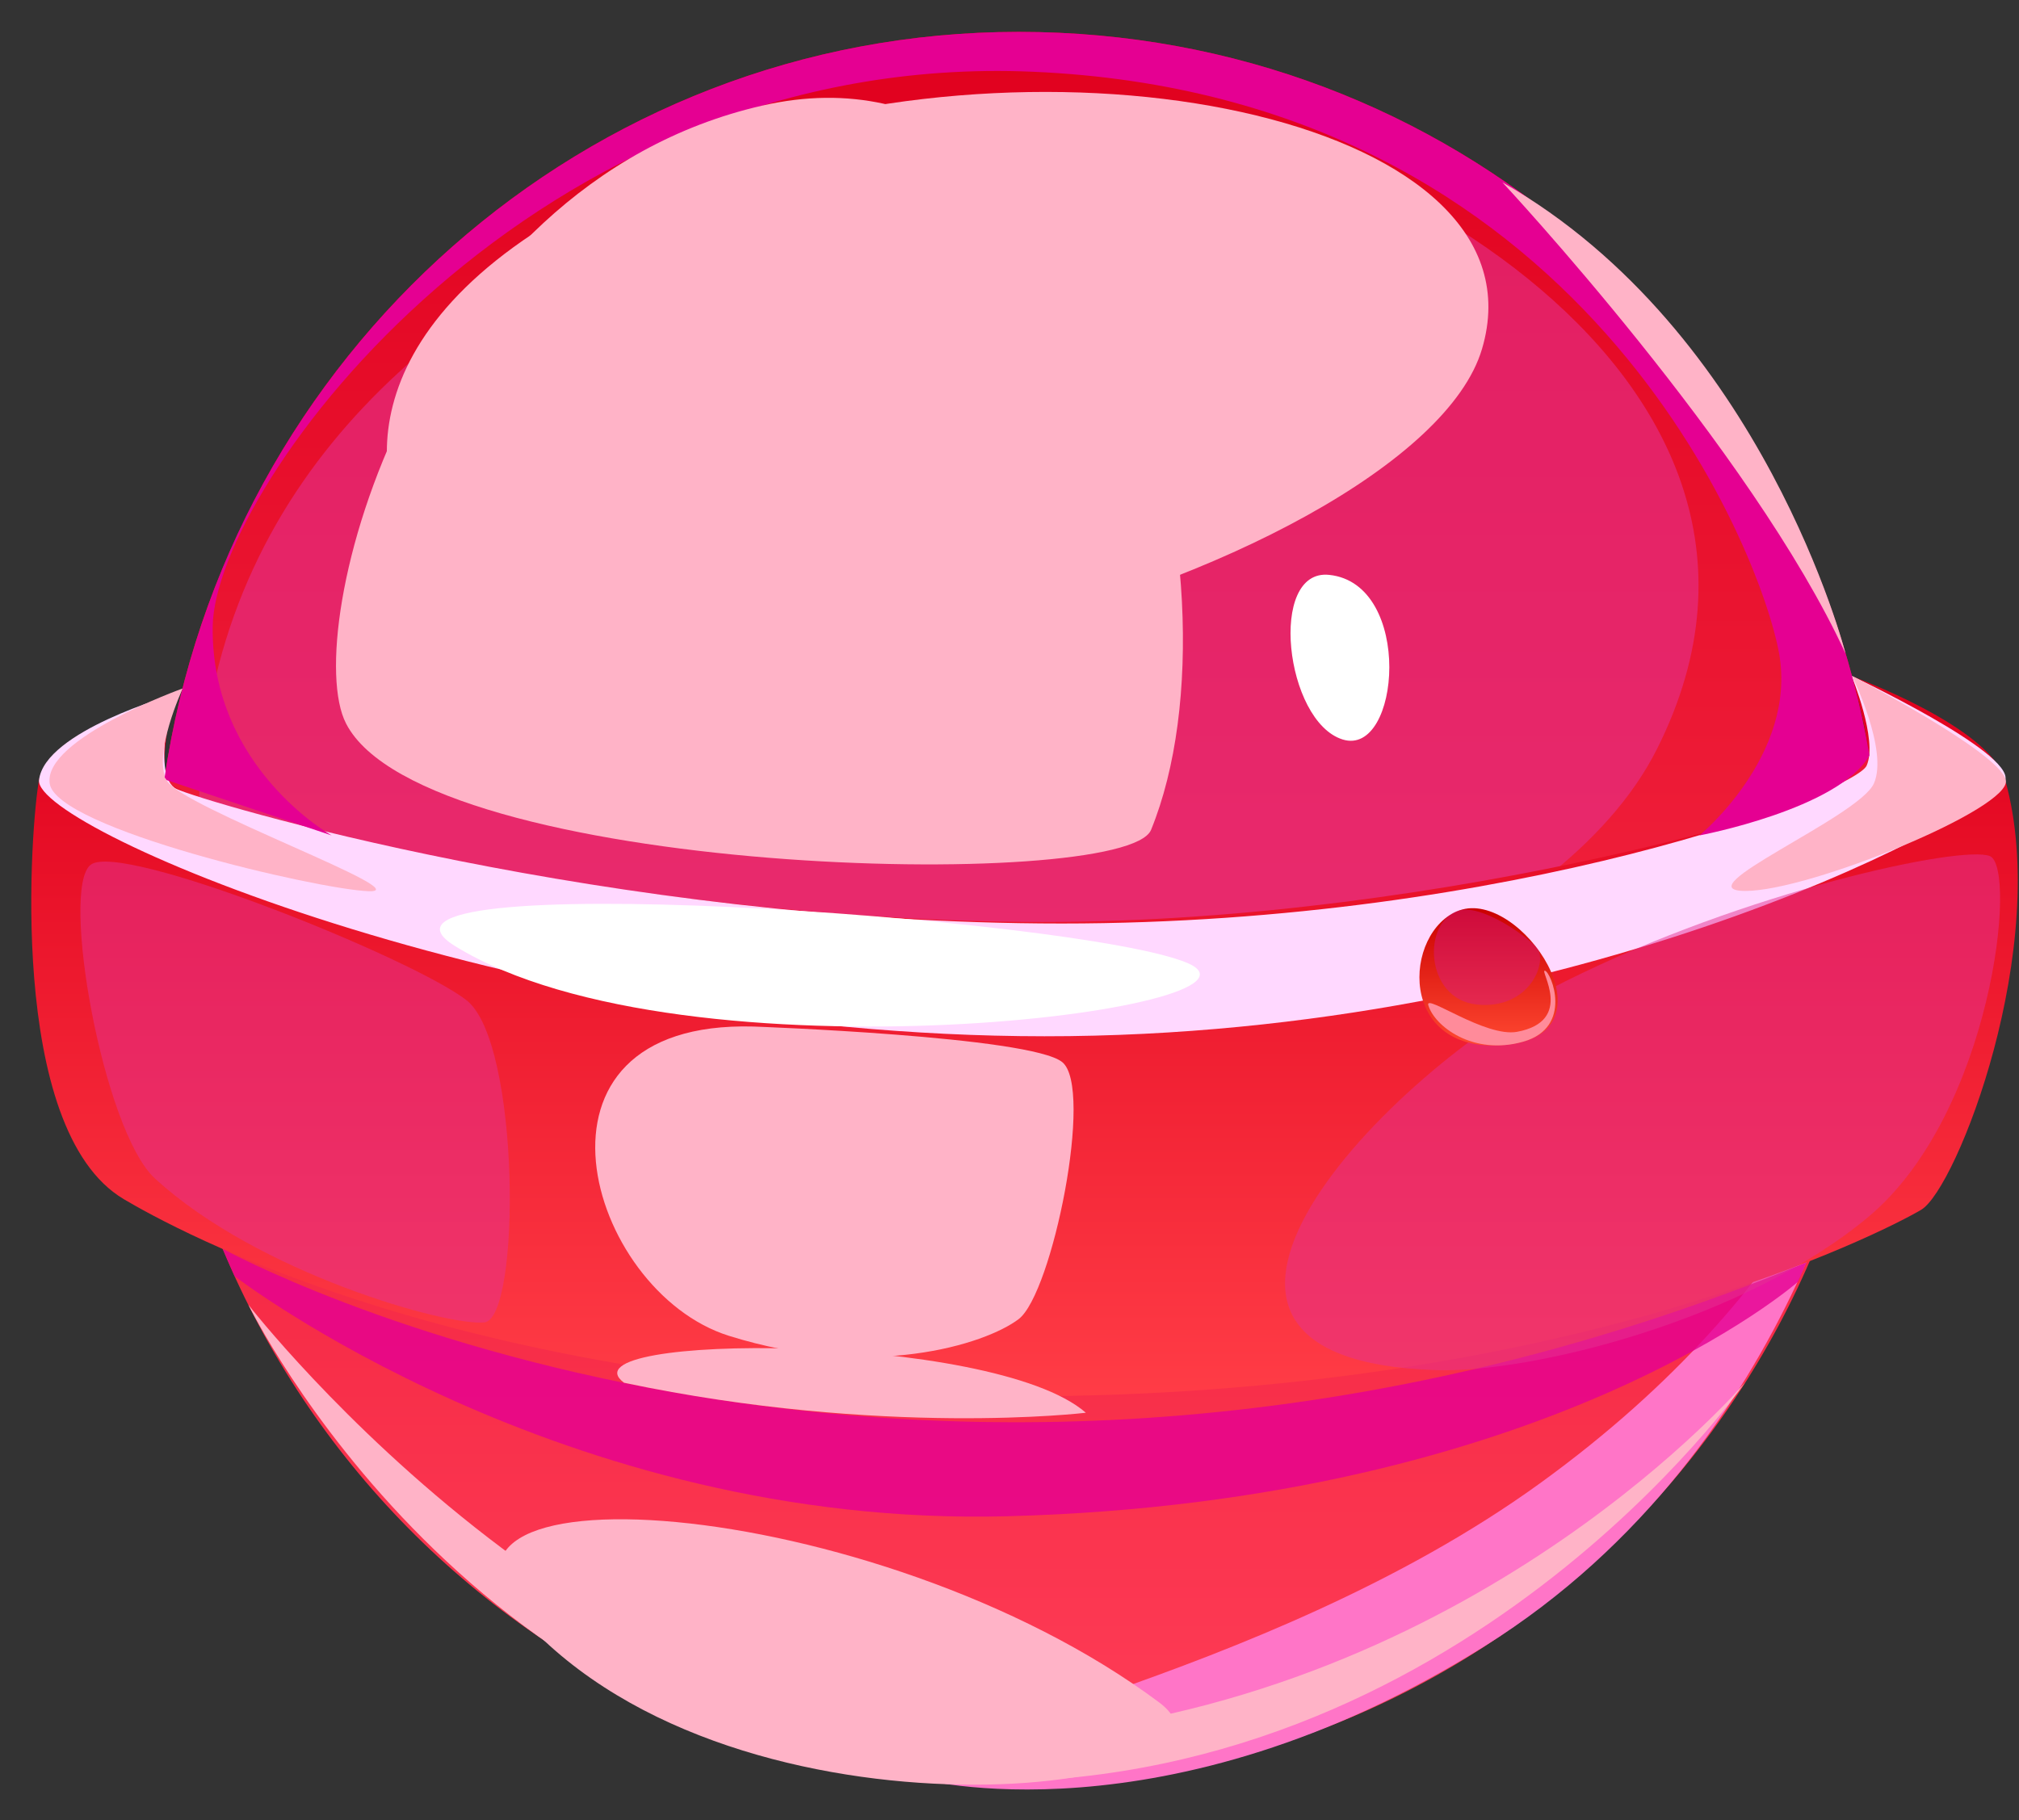 <svg width="61" height="55" viewBox="0 0 61 55" fill="none" xmlns="http://www.w3.org/2000/svg">
<rect x="0" y="0" width="61" height="55" fill="#333333" stroke="none"/>
<path d="M56.88 27.442C56.88 42.074 45.205 53.921 30.785 53.921C16.365 53.921 4.682 42.074 4.682 27.442C4.682 26.099 4.78 24.779 4.975 23.483C6.862 10.743 17.688 0.963 30.777 0.963C43.866 0.963 54.331 10.407 56.482 22.826C56.745 24.337 56.873 25.863 56.873 27.442H56.88Z" fill="url(#paint0_linear_7_600)"/>
<g style="mix-blend-mode:multiply" opacity="0.57">
<path d="M6.787 31.256C8.343 37.657 44.182 34.323 50.061 22.636C55.94 10.949 39.686 2.885 32.319 3.206C26.905 3.442 1.194 8.187 6.787 31.256Z" fill="#E33292"/>
</g>
<g style="mix-blend-mode:soft-light">
<path d="M27.695 53.738C26.447 52.654 38.123 50.9 46.52 44.828C54.918 38.755 56.414 32.454 56.414 32.454C56.414 32.454 54.534 43.698 44.851 49.748C35.168 55.797 27.695 53.738 27.695 53.738Z" fill="#FF75C7"/>
</g>
<path d="M5.246 20.988C5.246 20.988 1.412 22.361 1.179 23.574C0.946 24.787 0.171 34.124 3.742 36.238C5.126 37.054 14.193 42.196 30.777 42.196C47.362 42.196 56.985 37.184 58.045 36.558C59.113 35.925 61.985 28.601 60.586 23.582C60.128 21.942 55.94 20.431 55.94 20.431C55.94 20.431 56.654 22.75 56.399 23.414C56.143 24.078 43.859 27.861 31.499 27.861C19.139 27.861 5.456 24.467 5.028 23.574C4.802 23.101 5.238 20.988 5.238 20.988H5.246Z" fill="url(#paint1_linear_7_600)"/>
<g style="mix-blend-mode:soft-light">
<path d="M5.246 20.988C5.246 20.988 1.344 22.094 1.179 23.574C1.021 25.062 16.17 31.508 32.311 31.31C48.452 31.111 60.353 24.428 60.587 23.574C60.819 22.72 55.94 20.424 55.94 20.424C55.94 20.424 56.737 22.346 56.399 23.132C56.068 23.917 45.761 27.907 32.078 27.907C18.395 27.907 6.111 24.215 5.336 23.841C4.562 23.475 5.231 20.98 5.231 20.98L5.246 20.988Z" fill="#FFD8FF"/>
</g>
<g style="mix-blend-mode:multiply" opacity="0.8">
<path d="M6.735 37.74C6.735 37.74 27.612 49.252 54.58 38.145L54.324 38.732C54.324 38.732 46.798 45.384 30.439 45.819C16.967 46.178 7.088 38.564 7.088 38.564L6.727 37.74H6.735Z" fill="#E50092"/>
</g>
<path d="M55.955 20.424C55.955 20.424 60.406 22.72 60.602 23.574C60.789 24.421 54.685 26.923 52.738 26.923C50.791 26.923 56.173 24.688 56.617 23.673C57.06 22.666 55.955 20.424 55.955 20.424Z" fill="#FFB3C7"/>
<path d="M5.517 20.805C5.517 20.805 1.291 22.323 1.502 23.681C1.712 25.039 9.584 26.877 11.14 26.931C12.696 26.984 5.464 24.383 5.035 23.582C4.607 22.781 5.517 20.813 5.517 20.813V20.805Z" fill="#FFB3C7"/>
<path d="M13.756 28.594C9.772 26.145 32.597 27.716 35.867 29.097C39.13 30.478 20.711 32.866 13.756 28.594Z" fill="white"/>
<g style="mix-blend-mode:multiply" opacity="0.5">
<path d="M43.4 41.402C33.559 41.105 41.851 32.378 47.294 29.654C52.738 26.931 59.278 25.527 60.12 25.87C60.962 26.214 60.188 33.636 56.459 36.764C52.723 39.892 46.28 41.494 43.4 41.402Z" fill="#E33292"/>
</g>
<g style="mix-blend-mode:soft-light">
<path d="M12.208 15.907C16.854 25.13 42.746 17.418 44.776 10.544C46.813 3.671 32.266 0.65 21.635 4.411C11.005 8.18 11.035 13.588 12.2 15.9L12.208 15.907Z" fill="#FFB3C7"/>
</g>
<g style="mix-blend-mode:soft-light">
<path d="M7.516 39.442C7.516 39.442 18.703 53.86 31.822 52.388C44.949 50.915 52.723 41.776 52.723 41.776C52.723 41.776 44.114 54.173 29.236 53.837C14.365 53.501 7.509 39.434 7.509 39.434L7.516 39.442Z" fill="#FFB3C7"/>
</g>
<path d="M23.086 8.378C23.086 11.834 26.485 10.766 26.485 7.668C26.485 4.571 23.086 6.936 23.086 8.378Z" fill="white"/>
<g style="mix-blend-mode:multiply">
<path d="M56.482 22.826C55.557 24.451 51.347 25.245 51.347 25.245C51.347 25.245 54.294 22.819 53.753 19.752C53.204 16.67 47.843 2.885 31.206 2.168C16.132 1.512 6.479 14.671 6.426 18.936C6.374 23.208 10.02 25.245 10.02 25.245L5.035 23.574L4.975 23.49C6.862 10.743 17.688 0.963 30.777 0.963C43.866 0.963 54.331 10.407 56.482 22.826Z" fill="#E50092"/>
</g>
<g style="mix-blend-mode:overlay">
<path d="M16.102 49.245C10.975 44.019 26.485 45.072 35.017 51.441C38.476 54.02 22.966 56.232 16.102 49.245Z" fill="#FFB3C7"/>
</g>
<g style="mix-blend-mode:multiply" opacity="0.5">
<path d="M4.682 35.612C3.111 34.17 1.81 26.832 2.742 26.13C3.675 25.42 12.463 28.952 14.095 30.226C15.726 31.5 15.741 39.838 14.636 39.96C13.531 40.083 7.802 38.48 4.682 35.612Z" fill="#E33292"/>
</g>
<g style="mix-blend-mode:overlay">
<path d="M45.392 5.51C45.392 5.51 52.926 13.581 55.76 19.752C55.76 19.752 53.286 10.01 45.392 5.51Z" fill="#FFB3C7"/>
</g>
<path d="M18.854 41.784C16.861 40.288 29.995 40.235 32.807 42.691C32.807 42.691 26.672 43.431 18.854 41.784Z" fill="#FFB3C7"/>
<g style="mix-blend-mode:soft-light">
<path d="M22.763 31.02C15.358 30.821 17.726 39.014 22.019 40.365C26.312 41.715 29.762 40.632 30.777 39.861C31.792 39.091 33.055 32.873 32.093 32.095C31.131 31.317 22.763 31.02 22.763 31.02Z" fill="#FFB3C7"/>
</g>
<path d="M40.16 17.372C38.303 17.174 38.822 21.804 40.566 22.346C42.31 22.888 42.716 17.639 40.16 17.372Z" fill="white"/>
<path d="M44.092 27.511C42.385 28.121 42.175 31.927 45.535 31.569C48.896 31.21 45.926 26.855 44.092 27.511Z" fill="url(#paint2_linear_7_600)"/>
<g style="mix-blend-mode:multiply" opacity="0.4">
<path d="M44.092 27.511C42.957 27.823 43.032 30.196 44.626 30.356C46.219 30.516 46.783 29.044 46.43 28.64C46.069 28.235 44.753 27.335 44.099 27.511H44.092Z" fill="#D41892"/>
</g>
<path d="M43.152 30.371C43.054 30.02 44.881 31.355 45.836 31.18C47.595 30.852 46.49 29.288 46.678 29.334C46.866 29.38 47.543 31.043 46.024 31.477C44.505 31.912 43.333 31.004 43.152 30.371Z" fill="#FF8B9A"/>
<g style="mix-blend-mode:soft-light">
<path d="M10.456 21.865C9.035 19.111 12.486 5.601 23.034 3.19C33.574 0.78 37.822 17.616 34.777 25.077C34.003 26.977 12.839 26.496 10.456 21.865Z" fill="#FFB3C7"/>
</g>
<defs>
<linearGradient id="paint0_linear_7_600" x1="30.777" y1="53.921" x2="30.777" y2="0.963" gradientUnits="userSpaceOnUse">
<stop stop-color="#FF3D57"/>
<stop offset="1" stop-color="#E0001D"/>
</linearGradient>
<linearGradient id="paint1_linear_7_600" x1="30.958" y1="42.188" x2="30.958" y2="20.424" gradientUnits="userSpaceOnUse">
<stop stop-color="#FF3C46"/>
<stop offset="1" stop-color="#E0001D"/>
</linearGradient>
<linearGradient id="paint2_linear_7_600" x1="44.971" y1="31.592" x2="44.971" y2="27.442" gradientUnits="userSpaceOnUse">
<stop stop-color="#FF4831"/>
<stop offset="1" stop-color="#CA0000"/>
</linearGradient>
</defs>
</svg>
